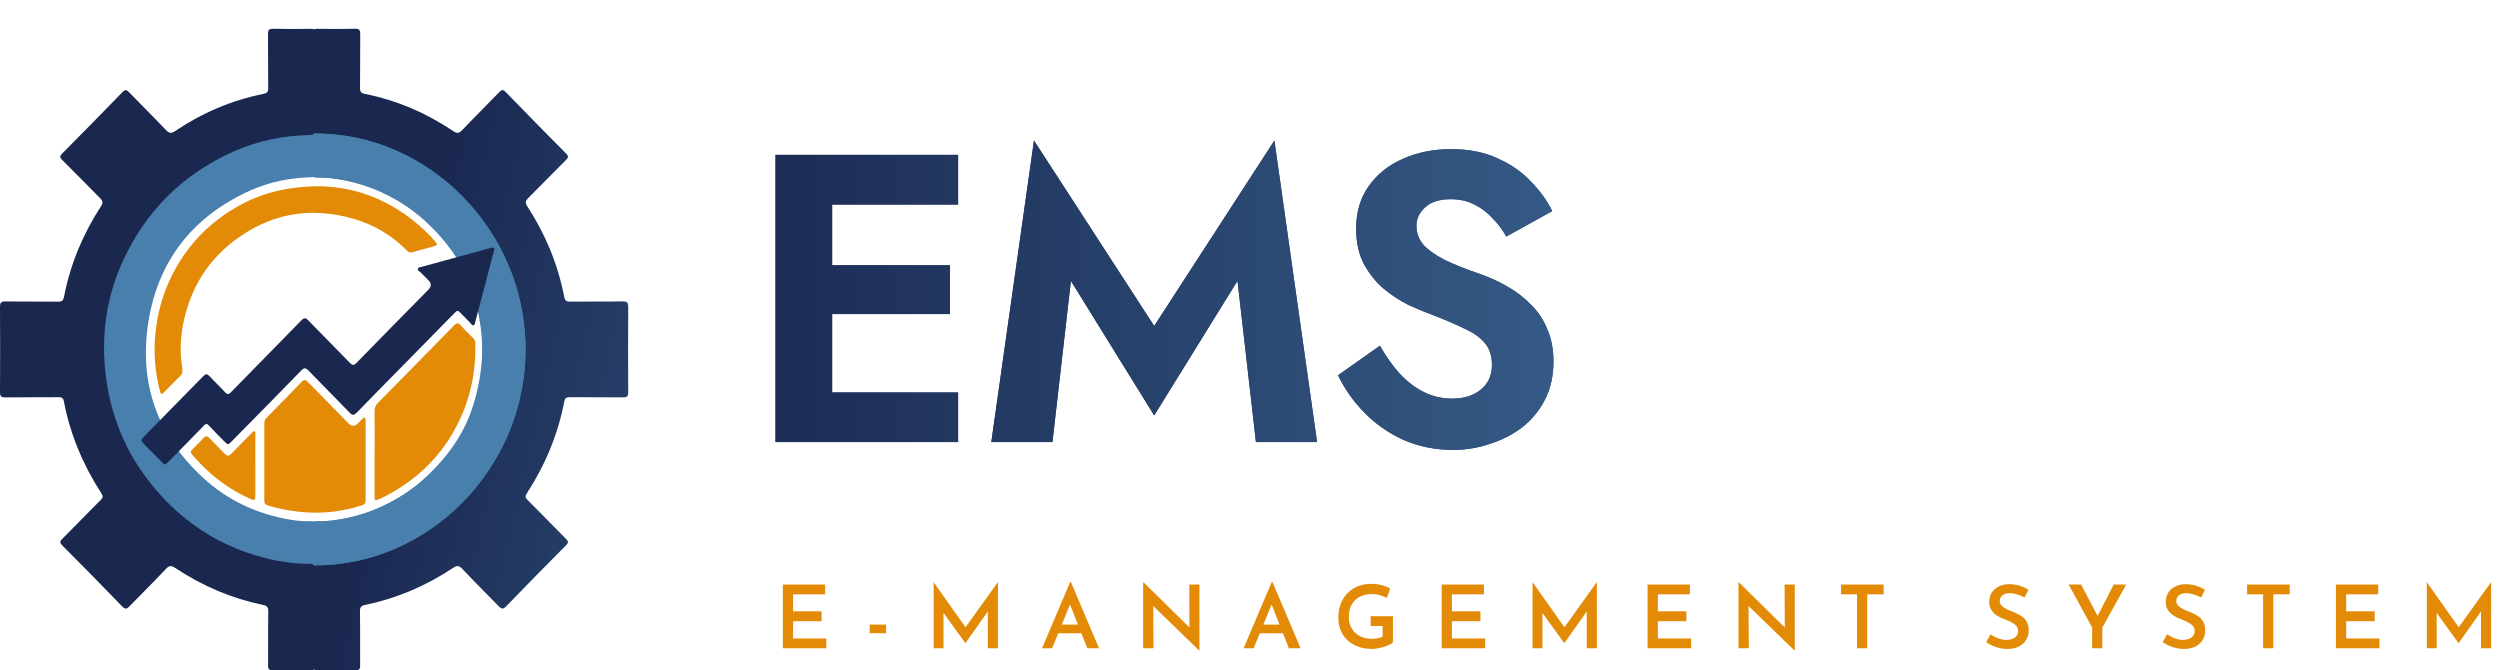 <svg width="914" height="245" viewBox="0 0 914 245" fill="none" xmlns="http://www.w3.org/2000/svg">
<path d="M286.204 213.704H301.66V217.288H289.948V223.496H300.38V227.112H289.948V233.416H302.108V237H286.204V213.704ZM317.955 228.36H323.939V231.496H317.955V228.36ZM341.337 237V212.872H341.369L353.913 230.632L352.313 230.28L364.793 212.872H364.857V237H361.145V221.288L361.401 223.208L352.985 235.112H352.921L344.313 223.208L344.953 221.448V237H341.337ZM380.971 237L391.275 212.744H391.499L401.803 237H397.515L390.251 218.6L392.939 216.776L384.651 237H380.971ZM387.435 228.36H395.403L396.683 231.528H386.315L387.435 228.36ZM438.418 237.832L420.53 220.488L421.618 220.936L421.714 237H417.938V212.904H418.098L435.73 230.248L434.866 229.992L434.802 213.704H438.514V237.832H438.418ZM454.666 237L464.97 212.744H465.194L475.498 237H471.21L463.946 218.6L466.634 216.776L458.346 237H454.666ZM461.13 228.36H469.098L470.378 231.528H460.01L461.13 228.36ZM509.255 234.856C508.956 235.155 508.508 235.443 507.911 235.72C507.335 235.997 506.684 236.253 505.959 236.488C505.233 236.723 504.487 236.904 503.719 237.032C502.951 237.181 502.225 237.256 501.543 237.256C499.665 237.256 497.969 236.968 496.455 236.392C494.961 235.816 493.671 235.027 492.583 234.024C491.516 233 490.695 231.795 490.119 230.408C489.564 229.021 489.287 227.517 489.287 225.896C489.287 223.869 489.607 222.088 490.247 220.552C490.887 218.995 491.761 217.693 492.871 216.648C493.98 215.581 495.249 214.781 496.679 214.248C498.129 213.715 499.655 213.448 501.255 213.448C502.663 213.448 503.964 213.608 505.159 213.928C506.375 214.248 507.409 214.653 508.263 215.144L507.047 218.6C506.641 218.365 506.119 218.141 505.479 217.928C504.839 217.693 504.188 217.512 503.527 217.384C502.887 217.256 502.289 217.192 501.735 217.192C500.391 217.192 499.185 217.384 498.119 217.768C497.073 218.131 496.177 218.675 495.431 219.4C494.684 220.125 494.108 221.011 493.703 222.056C493.319 223.08 493.127 224.253 493.127 225.576C493.127 226.771 493.329 227.859 493.735 228.84C494.161 229.821 494.748 230.664 495.495 231.368C496.263 232.072 497.159 232.616 498.183 233C499.228 233.363 500.38 233.544 501.639 233.544C502.364 233.544 503.068 233.48 503.751 233.352C504.433 233.224 505.009 233.021 505.479 232.744V228.872H501.127V225.288H509.255V234.856ZM527.074 213.704H542.53V217.288H530.818V223.496H541.25V227.112H530.818V233.416H542.978V237H527.074V213.704ZM560.297 237V212.872H560.329L572.873 230.632L571.273 230.28L583.753 212.872H583.817V237H580.105V221.288L580.361 223.208L571.945 235.112H571.881L563.273 223.208L563.913 221.448V237H560.297ZM602.363 213.704H617.819V217.288H606.107V223.496H616.539V227.112H606.107V233.416H618.267V237H602.363V213.704ZM656.065 237.832L638.177 220.488L639.265 220.936L639.361 237H635.585V212.904H635.745L653.377 230.248L652.513 229.992L652.449 213.704H656.161V237.832H656.065ZM673.081 213.704H688.665V217.288H682.649V237H678.937V217.288H673.081V213.704ZM740.196 218.44C739.364 218.013 738.478 217.651 737.54 217.352C736.601 217.032 735.705 216.872 734.852 216.872C733.7 216.872 732.782 217.128 732.1 217.64C731.438 218.152 731.108 218.856 731.108 219.752C731.108 220.392 731.342 220.957 731.812 221.448C732.281 221.917 732.878 222.333 733.604 222.696C734.329 223.037 735.097 223.368 735.908 223.688C736.612 223.944 737.305 224.253 737.988 224.616C738.692 224.957 739.321 225.384 739.876 225.896C740.43 226.408 740.868 227.048 741.188 227.816C741.529 228.563 741.7 229.491 741.7 230.6C741.7 231.816 741.39 232.936 740.772 233.96C740.153 234.963 739.268 235.763 738.116 236.36C736.964 236.957 735.556 237.256 733.892 237.256C732.932 237.256 731.982 237.149 731.044 236.936C730.126 236.723 729.252 236.435 728.42 236.072C727.588 235.688 726.82 235.261 726.116 234.792L727.78 231.88C728.292 232.264 728.878 232.616 729.54 232.936C730.201 233.256 730.884 233.512 731.588 233.704C732.292 233.875 732.953 233.96 733.572 233.96C734.233 233.96 734.884 233.853 735.524 233.64C736.185 233.427 736.729 233.075 737.156 232.584C737.604 232.093 737.828 231.443 737.828 230.632C737.828 229.971 737.636 229.405 737.252 228.936C736.868 228.467 736.366 228.061 735.748 227.72C735.15 227.357 734.489 227.037 733.764 226.76C733.038 226.483 732.292 226.173 731.524 225.832C730.777 225.491 730.084 225.075 729.444 224.584C728.804 224.072 728.281 223.453 727.876 222.728C727.47 222.003 727.268 221.107 727.268 220.04C727.268 218.76 727.566 217.651 728.164 216.712C728.761 215.773 729.582 215.027 730.628 214.472C731.694 213.917 732.921 213.619 734.308 213.576C735.95 213.576 737.348 213.779 738.5 214.184C739.673 214.568 740.708 215.037 741.604 215.592L740.196 218.44ZM764.901 229.448L756.293 213.704H760.869L767.429 226.248L766.309 226.312L772.773 213.704H777.349L768.613 229.448V237H764.901V229.448ZM804.734 218.44C803.902 218.013 803.017 217.651 802.078 217.352C801.14 217.032 800.244 216.872 799.39 216.872C798.238 216.872 797.321 217.128 796.638 217.64C795.977 218.152 795.646 218.856 795.646 219.752C795.646 220.392 795.881 220.957 796.35 221.448C796.82 221.917 797.417 222.333 798.142 222.696C798.868 223.037 799.636 223.368 800.446 223.688C801.15 223.944 801.844 224.253 802.526 224.616C803.23 224.957 803.86 225.384 804.414 225.896C804.969 226.408 805.406 227.048 805.726 227.816C806.068 228.563 806.238 229.491 806.238 230.6C806.238 231.816 805.929 232.936 805.31 233.96C804.692 234.963 803.806 235.763 802.654 236.36C801.502 236.957 800.094 237.256 798.43 237.256C797.47 237.256 796.521 237.149 795.582 236.936C794.665 236.723 793.79 236.435 792.958 236.072C792.126 235.688 791.358 235.261 790.654 234.792L792.318 231.88C792.83 232.264 793.417 232.616 794.078 232.936C794.74 233.256 795.422 233.512 796.126 233.704C796.83 233.875 797.492 233.96 798.11 233.96C798.772 233.96 799.422 233.853 800.062 233.64C800.724 233.427 801.268 233.075 801.694 232.584C802.142 232.093 802.366 231.443 802.366 230.632C802.366 229.971 802.174 229.405 801.79 228.936C801.406 228.467 800.905 228.061 800.286 227.72C799.689 227.357 799.028 227.037 798.302 226.76C797.577 226.483 796.83 226.173 796.062 225.832C795.316 225.491 794.622 225.075 793.982 224.584C793.342 224.072 792.82 223.453 792.414 222.728C792.009 222.003 791.806 221.107 791.806 220.04C791.806 218.76 792.105 217.651 792.702 216.712C793.3 215.773 794.121 215.027 795.166 214.472C796.233 213.917 797.46 213.619 798.846 213.576C800.489 213.576 801.886 213.779 803.038 214.184C804.212 214.568 805.246 215.037 806.142 215.592L804.734 218.44ZM821.538 213.704H837.122V217.288H831.106V237H827.394V217.288H821.538V213.704ZM854.018 213.704H869.474V217.288H857.762V223.496H868.194V227.112H857.762V233.416H869.922V237H854.018V213.704ZM887.24 237V212.872H887.272L899.816 230.632L898.216 230.28L910.696 212.872H910.76V237H907.048V221.288L907.304 223.208L898.888 235.112H898.824L890.216 223.208L890.856 221.448V237H887.24Z" fill="#E38B06"/>
<path d="M115.155 206.674C73.077 207.138 36.627 171.003 37.555 125.734C38.399 84.62 72.588 48.443 115.155 48.812C115.18 53.645 115.129 58.479 115.264 63.312C115.306 64.944 114.328 64.789 113.416 64.823C105.958 65.064 98.718 66.446 91.876 69.485C70.993 78.74 57.923 94.768 54.262 117.596C50.676 139.934 57.459 159.199 74.123 174.566C83.202 182.937 93.875 187.907 105.89 189.951C108.497 190.397 111.147 190.663 113.805 190.526C114.893 190.466 115.256 190.843 115.239 191.977C115.163 196.879 115.171 201.781 115.146 206.691L115.155 206.674Z" fill="#487FAD"/>
<path fill-rule="evenodd" clip-rule="evenodd" d="M114.847 244.776C115.084 244.944 115.43 244.997 115.906 244.993C120.656 244.95 125.406 244.916 130.156 244.993C131.633 245.019 131.675 244.28 131.667 243.156C131.654 240.654 131.657 238.153 131.66 235.652C131.665 231.611 131.67 227.571 131.608 223.53C131.582 222.011 132.055 221.461 133.464 221.169C145.006 218.783 155.688 214.241 165.535 207.682C166.901 206.772 167.72 206.592 169.002 207.966C171.654 210.805 174.384 213.567 177.114 216.329C178.841 218.077 180.568 219.824 182.274 221.59C183.278 222.629 183.861 222.904 185.042 221.676C192.281 214.164 199.613 206.738 206.962 199.346C207.907 198.393 207.831 197.912 206.937 197.02C204.57 194.654 202.227 192.265 199.883 189.877C197.54 187.488 195.196 185.099 192.83 182.734C191.994 181.901 191.986 181.335 192.585 180.407C199.301 170.062 204.009 158.85 206.346 146.651C206.6 145.346 207.291 145.209 208.388 145.217C211.084 145.235 213.781 145.234 216.477 145.232C220.21 145.23 223.943 145.228 227.676 145.277C229.212 145.295 229.701 144.934 229.684 143.294C229.608 132.984 229.617 122.673 229.684 112.362C229.693 110.765 229.389 110.156 227.643 110.19C224.181 110.255 220.719 110.25 217.257 110.245C214.289 110.241 211.322 110.237 208.355 110.276C207.021 110.293 206.532 109.813 206.296 108.576C203.976 96.6 199.386 85.568 192.771 75.421C191.91 74.099 192.121 73.403 193.125 72.399C195.178 70.352 197.21 68.287 199.243 66.222C201.806 63.618 204.369 61.014 206.971 58.448C207.941 57.487 207.848 57.032 206.954 56.13C199.563 48.678 192.197 41.201 184.89 33.654C183.844 32.573 183.338 32.847 182.452 33.758C180.542 35.733 178.615 37.69 176.687 39.647C174.116 42.256 171.546 44.865 169.019 47.519C167.905 48.687 167.155 48.919 165.729 47.957C155.806 41.261 145.015 36.659 133.32 34.307C132.097 34.058 131.616 33.577 131.633 32.221C131.672 28.857 131.671 25.492 131.67 22.128C131.669 18.95 131.668 15.773 131.7 12.595C131.717 11.093 131.481 10.466 129.794 10.509C125.571 10.627 121.341 10.586 117.11 10.546C116.726 10.542 116.341 10.539 115.956 10.535C115.467 10.535 115.092 10.57 114.838 10.752C114.584 10.576 114.212 10.541 113.729 10.541C113.344 10.545 112.959 10.549 112.574 10.552C108.344 10.593 104.114 10.634 99.891 10.516C98.204 10.473 97.968 11.1 97.984 12.602C98.017 15.779 98.016 18.957 98.015 22.134C98.014 25.499 98.013 28.863 98.052 32.227C98.069 33.584 97.588 34.065 96.364 34.313C84.67 36.666 73.879 41.267 63.956 47.964C62.53 48.925 61.779 48.693 60.666 47.526C58.139 44.872 55.569 42.263 52.998 39.654C51.07 37.697 49.142 35.74 47.233 33.764C46.347 32.854 45.841 32.579 44.795 33.661C37.488 41.207 30.122 48.685 22.731 56.137C21.837 57.038 21.744 57.493 22.714 58.455C25.316 61.021 27.879 63.624 30.442 66.228C32.474 68.293 34.507 70.359 36.56 72.405C37.564 73.41 37.775 74.105 36.914 75.427C30.299 85.575 25.709 96.607 23.389 108.583C23.153 109.819 22.663 110.3 21.33 110.283C18.363 110.243 15.396 110.247 12.428 110.252C8.966 110.257 5.504 110.262 2.042 110.197C0.296 110.162 -0.008 110.772 0 112.369C0.068 122.679 0.076 132.99 0 143.301C-0.016 144.941 0.473 145.301 2.009 145.284C5.742 145.234 9.475 145.236 13.208 145.239C15.904 145.24 18.6 145.242 21.297 145.224C22.393 145.215 23.085 145.353 23.338 146.658C25.676 158.857 30.384 170.069 37.1 180.414C37.699 181.341 37.691 181.908 36.855 182.741C34.489 185.106 32.145 187.494 29.802 189.883C27.458 192.272 25.115 194.661 22.748 197.026C21.853 197.919 21.777 198.4 22.723 199.353C30.072 206.744 37.404 214.17 44.643 221.682C45.824 222.91 46.406 222.635 47.41 221.597C49.117 219.83 50.844 218.083 52.571 216.336C55.301 213.574 58.031 210.812 60.682 207.972C61.965 206.598 62.783 206.779 64.15 207.689C73.997 214.248 84.679 218.789 96.221 221.176C97.63 221.468 98.103 222.017 98.077 223.537C98.015 227.578 98.02 231.618 98.025 235.659C98.028 238.16 98.031 240.661 98.018 243.162C98.01 244.287 98.052 245.025 99.528 244.999C104.279 244.922 109.029 244.956 113.779 244.999C114.261 245.003 114.61 244.949 114.847 244.776ZM114.848 49.052C115.365 49.377 115.959 49.374 116.549 49.372C116.672 49.372 116.796 49.371 116.918 49.374C126.385 49.605 135.539 51.511 144.196 55.349C162.97 63.676 176.731 77.361 185.185 96.385C190.433 108.207 192.408 120.741 191.387 133.61C189.936 151.931 183.034 167.925 170.622 181.395C161.797 190.976 151.275 197.921 139.1 202.119C132.013 204.557 124.672 206.042 117.129 206.12C116.984 206.121 116.837 206.118 116.69 206.115C116.049 206.101 115.402 206.087 114.837 206.45C114.275 206.094 113.632 206.108 112.995 206.121C112.848 206.125 112.701 206.128 112.556 206.126C105.013 206.049 97.672 204.564 90.585 202.126C78.41 197.928 67.888 190.982 59.063 181.401C46.651 167.931 39.749 151.937 38.298 133.617C37.277 120.748 39.251 108.214 44.499 96.392C52.954 77.368 66.715 63.683 85.489 55.355C94.145 51.518 103.3 49.612 112.767 49.38C112.889 49.378 113.013 49.378 113.136 49.379C113.73 49.381 114.328 49.383 114.848 49.052Z" fill="url(#paint0_linear_10_250)"/>
<path d="M114.53 206.669C156.608 207.133 193.057 170.998 192.129 125.729C191.286 84.615 157.097 48.438 114.53 48.807C114.505 53.64 114.555 58.474 114.42 63.307C114.378 64.938 115.357 64.784 116.268 64.818C123.727 65.058 130.966 66.441 137.809 69.48C158.692 78.734 171.761 94.763 175.423 117.59C179.009 139.929 172.225 159.194 155.561 174.561C146.483 182.931 135.809 187.902 123.794 189.945C121.187 190.392 118.538 190.658 115.88 190.521C114.792 190.46 114.429 190.838 114.446 191.971C114.522 196.873 114.513 201.776 114.539 206.686L114.53 206.669Z" fill="#487FAD"/>
<path d="M114.53 48.829C156.608 48.366 193.057 84.5 192.129 129.769C191.286 170.883 157.097 207.061 114.53 206.691C114.505 201.858 114.556 197.025 114.421 192.191C114.378 190.56 115.357 190.715 116.268 190.68C123.727 190.44 130.966 189.058 137.809 186.019C158.692 176.764 171.761 160.736 175.423 137.908C179.009 115.57 172.225 96.305 155.561 80.938C146.483 72.567 135.809 67.596 123.794 65.553C121.187 65.107 118.538 64.841 115.88 64.978C114.792 65.038 114.429 64.66 114.446 63.527C114.522 58.625 114.513 53.723 114.539 48.812L114.53 48.829Z" fill="#487FAD"/>
<path d="M180.039 90.51C181.11 90.441 180.722 91.222 180.578 91.763C179.811 94.742 179.018 97.713 178.233 100.683C176.756 106.298 175.28 111.912 173.795 117.527C173.668 118.016 173.668 118.703 173.204 118.875C172.563 119.115 172.276 118.385 171.896 117.999C170.816 116.926 169.762 115.819 168.69 114.728C167.306 113.32 167.29 113.312 165.948 114.677C161.029 119.673 156.118 124.687 151.199 129.683C144.264 136.74 137.303 143.78 130.401 150.88C129.439 151.867 128.857 151.944 127.861 150.906C122.875 145.729 117.796 140.655 112.801 135.487C111.788 134.44 111.206 134.362 110.126 135.47C101.722 144.106 93.26 152.674 84.805 161.259C83.337 162.745 83.337 162.736 81.827 161.191C80.013 159.328 78.14 157.516 76.385 155.593C75.651 154.786 75.262 154.855 74.545 155.593C70.462 159.826 66.327 164.007 62.193 168.196C60.016 170.402 60.438 170.222 58.489 168.265C56.455 166.221 54.464 164.127 52.405 162.109C51.587 161.311 51.503 160.744 52.363 159.877C59.721 152.442 67.061 144.973 74.368 137.487C75.203 136.637 75.752 136.646 76.562 137.504C78.418 139.488 80.401 141.342 82.232 143.351C83.109 144.312 83.615 144.235 84.501 143.334C93.032 134.586 101.629 125.906 110.151 117.149C111.138 116.136 111.704 116.085 112.691 117.106C117.728 122.309 122.85 127.426 127.878 132.637C128.865 133.658 129.397 133.641 130.384 132.62C139.109 123.665 147.892 114.771 156.658 105.86C157.766 104.732 157.758 103.602 156.633 102.469C155.68 101.507 154.718 100.546 153.764 99.584C153.376 99.198 152.642 98.94 152.777 98.314C152.929 97.601 153.747 97.67 154.304 97.515C157.274 96.683 160.253 95.876 163.231 95.069C168.37 93.66 173.508 92.253 178.655 90.845C179.085 90.724 179.524 90.63 180.039 90.501V90.51Z" fill="#1A2850"/>
<path d="M133.675 168.428C133.675 172.935 133.675 177.434 133.675 181.941C133.675 184.353 133.666 184.345 131.329 185.057C120.217 188.44 109.13 188.079 98.052 184.843C96.989 184.533 96.626 183.984 96.626 182.902C96.651 173.493 96.651 164.092 96.643 154.683C96.643 153.885 96.896 153.292 97.461 152.726C101.781 148.339 106.101 143.952 110.362 139.513C111.383 138.449 111.974 139.05 112.691 139.788C117.593 144.793 122.504 149.79 127.414 154.786C128.556 155.948 129.712 155.937 130.882 154.752C131.439 154.185 131.979 153.61 132.544 153.061C133.261 152.365 133.607 152.649 133.666 153.55C133.692 153.945 133.683 154.348 133.683 154.743C133.683 159.302 133.683 163.861 133.683 168.428H133.675Z" fill="#E38B06"/>
<path d="M116.699 68.094C131.633 68.266 145.774 74.396 157.468 86.415C158.059 87.024 158.531 87.746 159.139 88.329C160.042 89.205 159.966 89.694 158.726 90.021C156.068 90.716 153.41 91.437 150.769 92.193C149.967 92.416 149.385 92.244 148.803 91.652C143.386 86.114 136.915 82.268 129.599 80.096C113.391 75.297 98.406 78.019 84.974 88.518C75.785 95.695 69.989 105.208 67.34 116.651C65.956 122.635 65.627 128.713 66.665 134.817C66.85 135.916 66.639 136.758 65.796 137.565C63.788 139.471 61.872 141.479 59.94 143.463C59.24 144.184 58.801 144.287 58.497 143.111C56.725 136.26 56.101 129.314 56.776 122.266C57.434 115.458 59.054 108.916 61.906 102.701C67.162 91.231 75.186 82.346 85.936 76.018C94.913 70.73 104.625 68.154 116.69 68.103L116.699 68.094Z" fill="#E38B06"/>
<path d="M136.965 165.861C136.965 160.667 136.999 155.473 136.94 150.288C136.923 149.043 137.328 148.133 138.18 147.274C147.445 137.899 156.692 128.516 165.897 119.081C166.901 118.051 167.534 117.827 168.555 119.029C169.905 120.626 171.424 122.077 172.917 123.536C173.491 124.095 173.769 124.687 173.786 125.477C174.056 137.53 171.289 148.751 165.079 159.07C158.768 169.552 149.908 177.082 139.058 182.301C138.906 182.379 138.746 182.439 138.594 182.499C136.932 183.16 136.94 183.16 136.948 181.271C136.948 176.137 136.948 171.003 136.948 165.869L136.965 165.861Z" fill="#E38B06"/>
<path d="M93.361 170.042C93.361 173.751 93.369 177.459 93.361 181.16C93.361 182.825 93.04 183.083 91.631 182.447C85.902 179.88 80.679 176.489 76.03 172.205C73.997 170.334 72.056 168.368 70.267 166.239C69.584 165.423 69.66 164.934 70.36 164.256C71.744 162.925 73.094 161.551 74.402 160.143C75.136 159.345 75.71 159.276 76.478 160.092C78.097 161.817 79.81 163.44 81.43 165.166C83.21 167.063 83.388 167.089 85.244 165.2C87.497 162.899 89.75 160.598 92.019 158.315C92.314 158.014 92.593 157.439 93.082 157.671C93.563 157.894 93.352 158.486 93.352 158.916C93.369 162.624 93.352 166.333 93.352 170.033L93.361 170.042Z" fill="#E38B06"/>
<path d="M297.332 161.63V143.48H350.282V161.63H297.332ZM297.332 74.78V56.63H350.282V74.78H297.332ZM297.332 114.83V96.98H347.282V114.83H297.332ZM283.532 56.63H304.232V161.63H283.532V56.63ZM391.522 102.68L384.772 161.63H362.422L378.022 51.38L421.972 119.18L465.922 51.38L481.522 161.63H459.172L452.422 102.68L421.972 151.88L391.522 102.68ZM504.504 126.38C506.704 130.28 509.104 133.68 511.704 136.58C514.404 139.48 517.354 141.73 520.554 143.33C523.754 144.93 527.204 145.73 530.904 145.73C535.204 145.73 538.704 144.63 541.404 142.43C544.104 140.23 545.454 137.23 545.454 133.43C545.454 130.13 544.604 127.48 542.904 125.48C541.304 123.48 538.854 121.73 535.554 120.23C532.354 118.63 528.404 116.93 523.704 115.13C521.204 114.23 518.304 113.03 515.004 111.53C511.804 109.93 508.754 107.93 505.854 105.53C502.954 103.03 500.554 100.03 498.654 96.53C496.754 92.93 495.804 88.63 495.804 83.63C495.804 77.63 497.304 72.48 500.304 68.18C503.404 63.78 507.554 60.43 512.754 58.13C518.054 55.73 523.954 54.53 530.454 54.53C537.154 54.53 542.904 55.68 547.704 57.98C552.604 60.18 556.654 63.03 559.854 66.53C563.154 69.93 565.704 73.48 567.504 77.18L550.704 86.48C549.304 83.98 547.604 81.73 545.604 79.73C543.704 77.63 541.504 75.98 539.004 74.78C536.504 73.48 533.654 72.83 530.454 72.83C526.254 72.83 523.104 73.83 521.004 75.83C518.904 77.73 517.854 79.98 517.854 82.58C517.854 85.18 518.704 87.48 520.404 89.48C522.104 91.38 524.704 93.23 528.204 95.03C531.704 96.73 536.104 98.48 541.404 100.28C544.804 101.48 548.054 102.98 551.154 104.78C554.354 106.58 557.204 108.78 559.704 111.38C562.304 113.88 564.304 116.88 565.704 120.38C567.204 123.78 567.954 127.73 567.954 132.23C567.954 137.33 566.954 141.88 564.954 145.88C562.954 149.88 560.204 153.28 556.704 156.08C553.204 158.78 549.254 160.83 544.854 162.23C540.554 163.73 536.004 164.48 531.204 164.48C524.804 164.48 518.804 163.28 513.204 160.88C507.704 158.38 502.904 155.03 498.804 150.83C494.704 146.63 491.504 142.08 489.204 137.18L504.504 126.38Z" fill="url(#paint1_linear_10_250)"/>
<path d="M297.332 161.63V143.48H350.282V161.63H297.332ZM297.332 74.78V56.63H350.282V74.78H297.332ZM297.332 114.83V96.98H347.282V114.83H297.332ZM283.532 56.63H304.232V161.63H283.532V56.63ZM391.522 102.68L384.772 161.63H362.422L378.022 51.38L421.972 119.18L465.922 51.38L481.522 161.63H459.172L452.422 102.68L421.972 151.88L391.522 102.68ZM504.504 126.38C506.704 130.28 509.104 133.68 511.704 136.58C514.404 139.48 517.354 141.73 520.554 143.33C523.754 144.93 527.204 145.73 530.904 145.73C535.204 145.73 538.704 144.63 541.404 142.43C544.104 140.23 545.454 137.23 545.454 133.43C545.454 130.13 544.604 127.48 542.904 125.48C541.304 123.48 538.854 121.73 535.554 120.23C532.354 118.63 528.404 116.93 523.704 115.13C521.204 114.23 518.304 113.03 515.004 111.53C511.804 109.93 508.754 107.93 505.854 105.53C502.954 103.03 500.554 100.03 498.654 96.53C496.754 92.93 495.804 88.63 495.804 83.63C495.804 77.63 497.304 72.48 500.304 68.18C503.404 63.78 507.554 60.43 512.754 58.13C518.054 55.73 523.954 54.53 530.454 54.53C537.154 54.53 542.904 55.68 547.704 57.98C552.604 60.18 556.654 63.03 559.854 66.53C563.154 69.93 565.704 73.48 567.504 77.18L550.704 86.48C549.304 83.98 547.604 81.73 545.604 79.73C543.704 77.63 541.504 75.98 539.004 74.78C536.504 73.48 533.654 72.83 530.454 72.83C526.254 72.83 523.104 73.83 521.004 75.83C518.904 77.73 517.854 79.98 517.854 82.58C517.854 85.18 518.704 87.48 520.404 89.48C522.104 91.38 524.704 93.23 528.204 95.03C531.704 96.73 536.104 98.48 541.404 100.28C544.804 101.48 548.054 102.98 551.154 104.78C554.354 106.58 557.204 108.78 559.704 111.38C562.304 113.88 564.304 116.88 565.704 120.38C567.204 123.78 567.954 127.73 567.954 132.23C567.954 137.33 566.954 141.88 564.954 145.88C562.954 149.88 560.204 153.28 556.704 156.08C553.204 158.78 549.254 160.83 544.854 162.23C540.554 163.73 536.004 164.48 531.204 164.48C524.804 164.48 518.804 163.28 513.204 160.88C507.704 158.38 502.904 155.03 498.804 150.83C494.704 146.63 491.504 142.08 489.204 137.18L504.504 126.38Z" fill="url(#paint2_linear_10_250)"/>
<defs>
<linearGradient id="paint0_linear_10_250" x1="141.056" y1="150.289" x2="461.856" y2="225.084" gradientUnits="userSpaceOnUse">
<stop stop-color="#1A2850"/>
<stop offset="1" stop-color="#487FAD"/>
</linearGradient>
<linearGradient id="paint1_linear_10_250" x1="253.959" y1="161.509" x2="806.304" y2="161.509" gradientUnits="userSpaceOnUse">
<stop stop-color="#1A2850"/>
<stop offset="1" stop-color="#487FAD"/>
</linearGradient>
<linearGradient id="paint2_linear_10_250" x1="253.959" y1="161.509" x2="806.304" y2="161.509" gradientUnits="userSpaceOnUse">
<stop stop-color="#1A2850"/>
<stop offset="1" stop-color="#487FAD"/>
</linearGradient>
</defs>
</svg>
